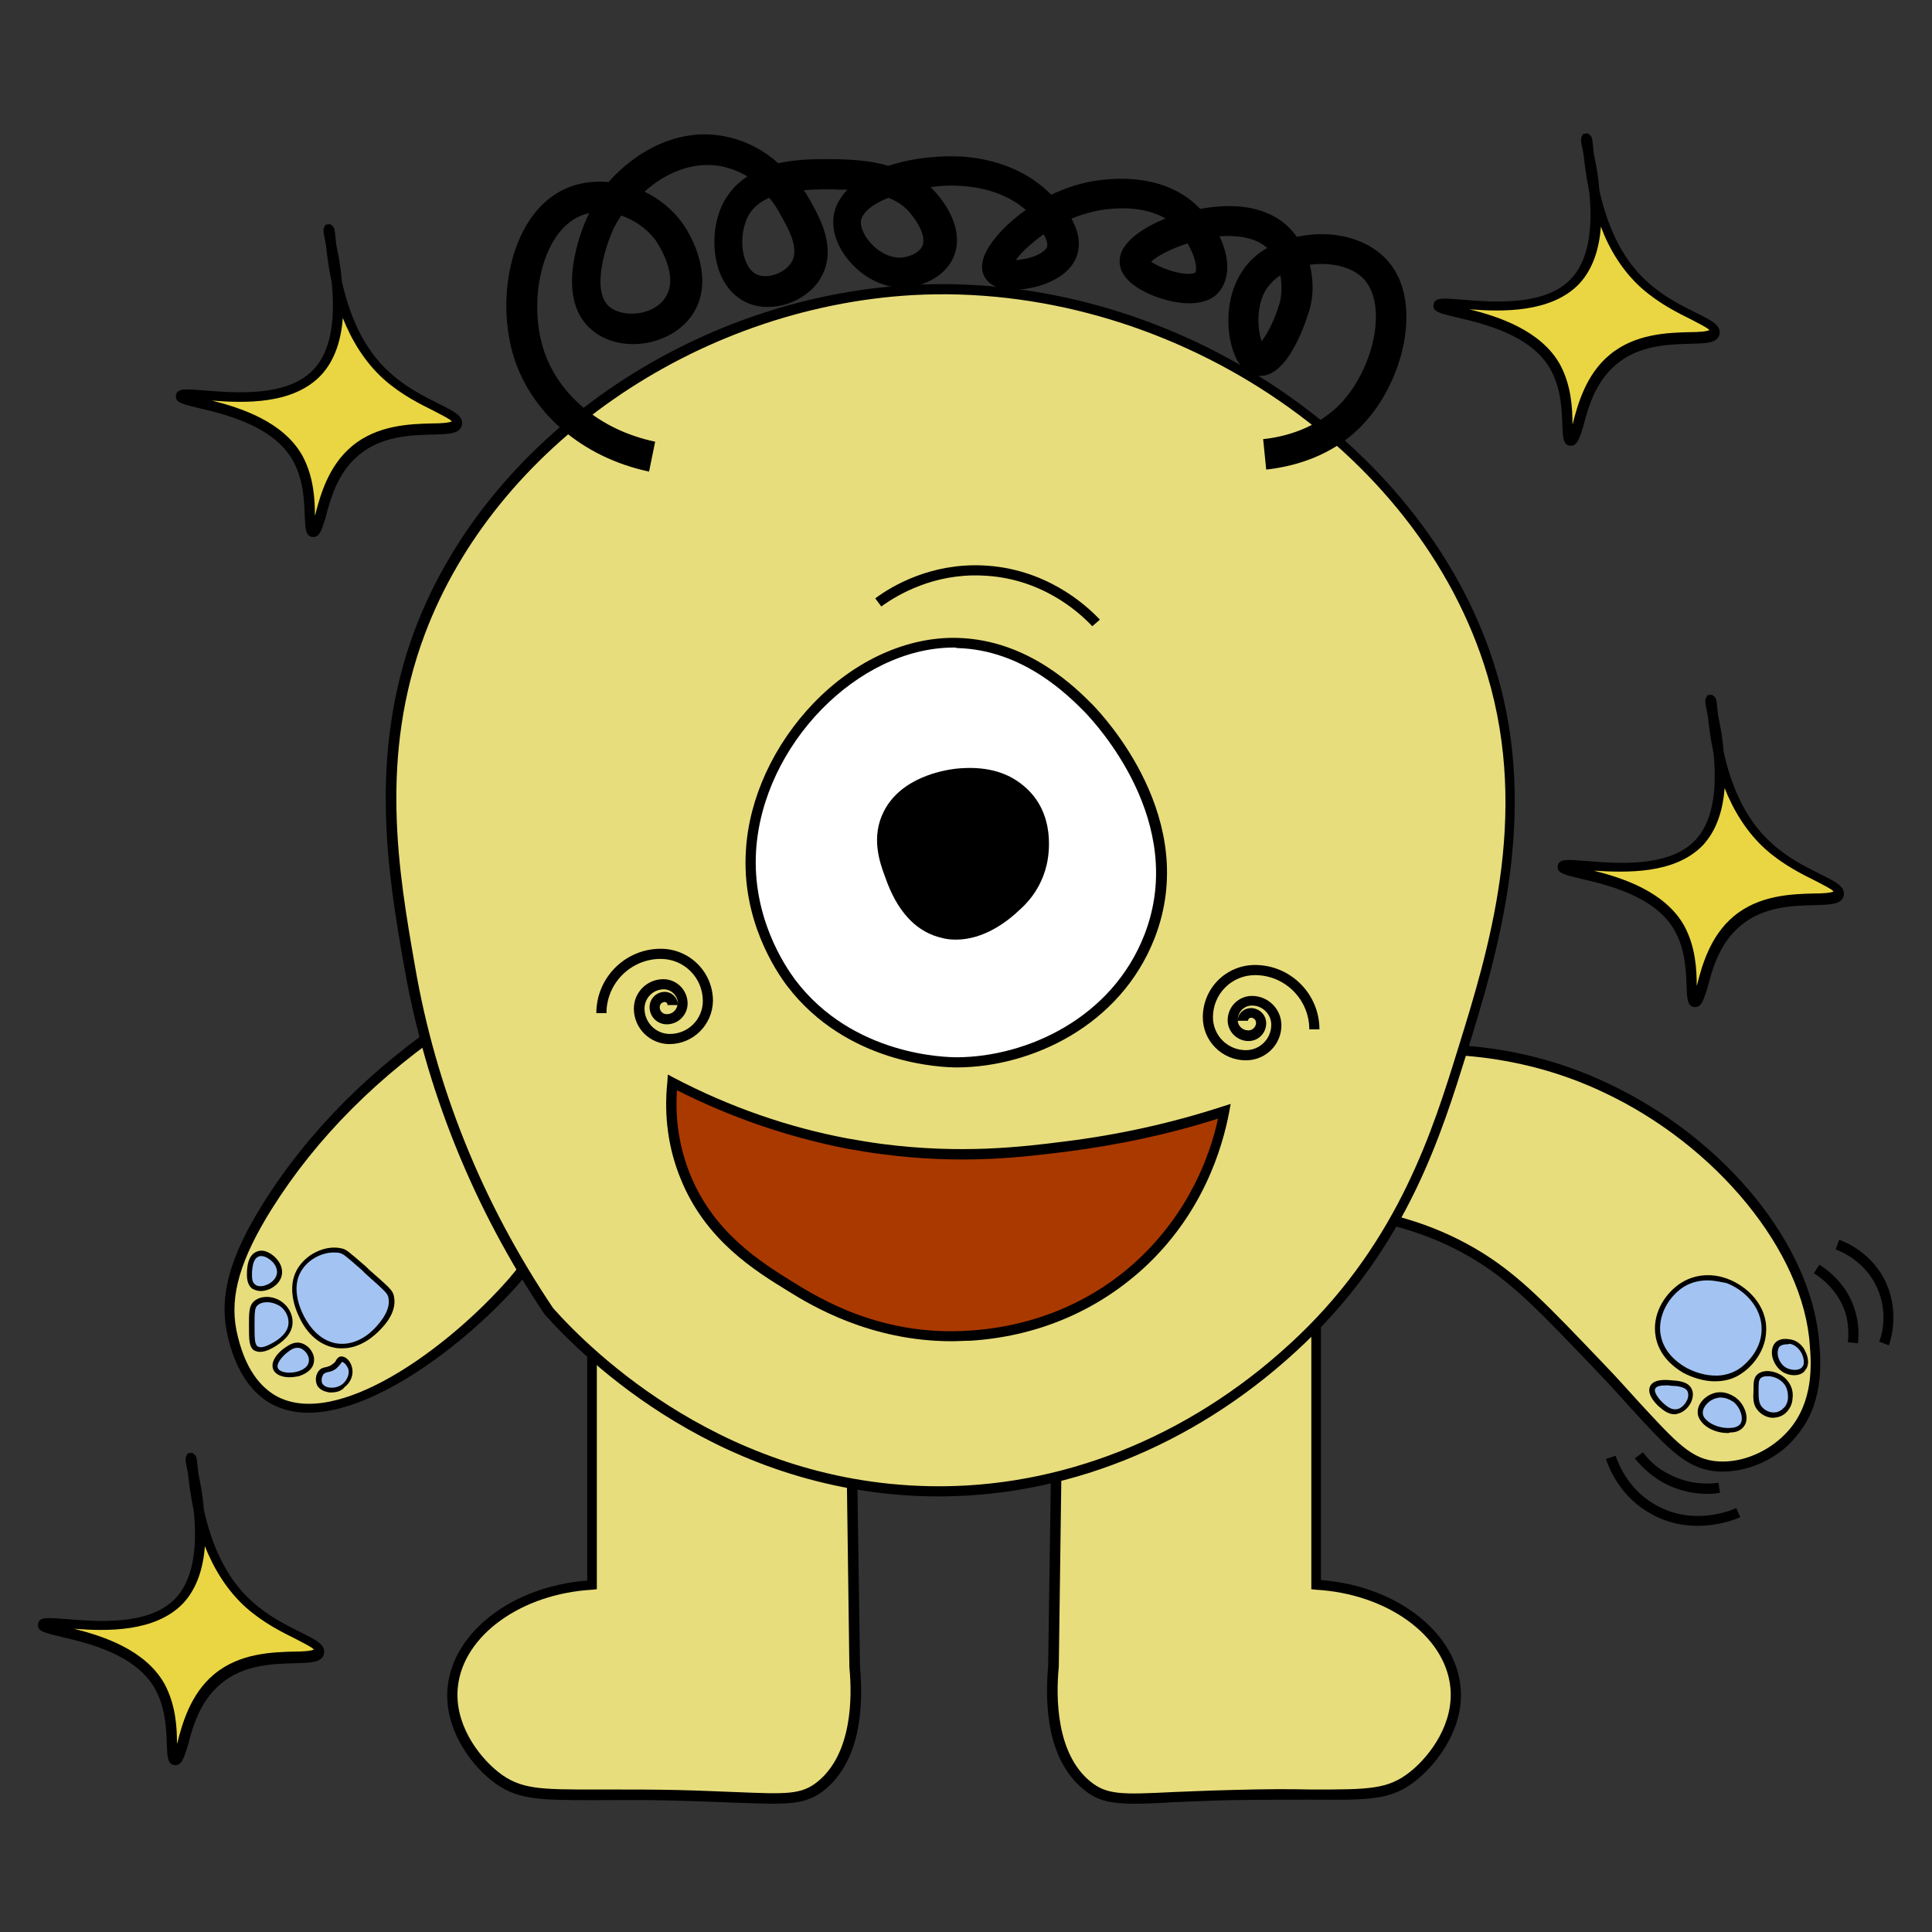 <?xml version="1.0" encoding="utf-8"?>
<!-- Generator: Adobe Illustrator 23.0.0, SVG Export Plug-In . SVG Version: 6.00 Build 0)  -->
<svg version="1.1" xmlns="http://www.w3.org/2000/svg" xmlns:xlink="http://www.w3.org/1999/xlink" x="0px" y="0px"
	 viewBox="0 0 381 381" style="enable-background:new 0 0 381 381;" xml:space="preserve">
<rect x="0" y="0" width="381" height="381" fill="#333333" stroke="none"/>
<style type="text/css">
	.st0{fill:#E8DD7C;}
	.st1{fill:#A3C4F3;}
	.st2{fill:#EAD642;}
	.st3{fill:#FFFFFF;}
	.st4{fill:#AA3900;}
</style>
<g id="Layer_1">
</g>
<g id="Layer_2">
	<g>
		<path class="st0" d="M167.4,246.1c0.4,27.5,0.8,55,1.2,82.6c0.5,5.3,0.9,17.3-6.6,23.4c-4.7,3.8-8.8,2.4-28.3,1.9
			c-24.6-0.6-29.7,1.3-36.1-3.9c-4.7-3.8-9-10.6-8.3-17.7c1.1-10,12.2-19.1,27.5-20v-66.4H167.4z"/>
		<path d="M152.6,355.7c-2.1,0-4.6-0.1-7.7-0.2c-3-0.1-6.8-0.3-11.3-0.4c-6.6-0.2-11.8-0.1-16-0.1c-11.5,0-15.8,0-20.7-3.9
			c-4.5-3.6-9.5-10.7-8.6-18.6c1.2-10.8,12.9-19.7,27.5-20.8v-66.5h52.6l1.2,83.6c0.7,7.8,0.1,18.4-7,24.2
			C159.9,355.1,157.4,355.7,152.6,355.7z M121.4,352.9c3.4,0,7.5,0,12.2,0.1c4.5,0.1,8.3,0.3,11.3,0.4c10.1,0.4,13.1,0.6,16.4-2.1
			c6.7-5.5,6.8-16.5,6.2-22.5l-1.1-81.7h-48.7v66.3l-0.9,0.1c-14,0.8-25.4,9-26.5,19.1c-0.8,7.1,3.8,13.5,7.9,16.8
			c4.4,3.5,8.2,3.5,19.4,3.5C118.8,352.9,120.1,352.9,121.4,352.9z"/>
	</g>
	<g>
		<path class="st0" d="M208.9,246.1c-0.4,27.5-0.8,55-1.2,82.6c-0.5,5.3-0.9,17.3,6.6,23.4c4.7,3.8,8.8,2.4,28.3,1.9
			c24.6-0.6,29.7,1.3,36.1-3.9c4.7-3.8,9-10.6,8.3-17.7c-1.1-10-12.2-19.1-27.5-20v-66.4H208.9z"/>
		<path d="M223.7,355.7c-4.8,0-7.3-0.6-10-2.8c-7.1-5.8-7.7-16.4-7-24.3l1.2-83.5h52.6v66.5c14.6,1.1,26.3,10,27.5,20.8
			c0.9,7.9-4.1,14.9-8.6,18.6c-4.9,4-9.2,4-20.7,3.9c-4.2,0-9.4,0-16,0.1c-4.5,0.1-8.3,0.3-11.3,0.4
			C228.3,355.6,225.8,355.7,223.7,355.7z M209.9,247.1l-1.1,81.6c-0.6,6.1-0.5,17.1,6.2,22.6c3.3,2.7,6.3,2.6,16.4,2.1
			c3-0.1,6.8-0.3,11.3-0.4c6.6-0.2,11.8-0.2,16-0.1c11.3,0,15,0,19.4-3.5c4.1-3.3,8.7-9.7,7.9-16.8c-1.1-10.1-12.5-18.3-26.5-19.1
			l-0.9-0.1v-66.3H209.9z"/>
	</g>
	<g>
		<path class="st0" d="M89.9,200.7c-20.8,13.8-31.7,28.4-37.1,37.1c-6.9,11-8.4,18-7.1,24.5c0.4,2,2,10.1,8.2,13.6
			c12.8,7.3,35.8-10,47.4-23.4c3-3.5,5.2-6.6,6.6-8.7"/>
		<path d="M60.8,278.6c-2.7,0-5.2-0.6-7.4-1.8c-3-1.7-7-5.6-8.7-14.3c-1.4-7.3,0.7-14.8,7.2-25.2c8.9-14.2,21.4-26.8,37.4-37.4
			l1.1,1.7c-15.7,10.4-28,22.8-36.8,36.8c-6.2,9.9-8.3,17.1-7,23.8c1.6,8,5,11.4,7.7,13c12,6.9,34.2-9.4,46.2-23.2
			c2.3-2.7,4.5-5.6,6.5-8.6l1.7,1.1c-2,3.1-4.2,6.1-6.6,8.9C91.8,265,74,278.6,60.8,278.6z"/>
	</g>
	<g>
		<path class="st1" d="M67.2,246.6c-2.8-0.7-6.1,0.8-7.9,3.3c-3,4.3,0.1,9.7,0.5,10.5c0.6,1,2.5,4.2,6.3,4.9c4.7,0.8,8.1-3,8.6-3.5
			c0.8-0.9,3-3.3,2.5-6c-0.2-1.1-0.7-1.5-5-5.3C68.3,247.1,68,246.8,67.2,246.6z"/>
		<path d="M67.5,265.9c-0.5,0-0.9,0-1.4-0.1c-4-0.7-6-4-6.6-5.1c-0.6-1.1-3.6-6.6-0.5-11c1.9-2.7,5.5-4.2,8.4-3.5l0,0
			c0.9,0.2,1.2,0.5,4.8,3.6l0.6,0.6c4.1,3.6,4.7,4.1,4.9,5.3c0.6,2.9-1.7,5.5-2.6,6.4C74,263.3,71.2,265.9,67.5,265.9z M65.8,247
			c-2.2,0-4.7,1.2-6.1,3.2c-2.8,3.9,0,9,0.6,10c0.6,1,2.4,4,5.9,4.7c4,0.7,7-2.1,8.1-3.4c0.8-0.9,2.8-3.2,2.3-5.6
			c-0.2-0.9-0.6-1.2-4.6-4.8l-0.6-0.6c-3.4-3-3.7-3.2-4.4-3.4l0,0C66.6,247,66.2,247,65.8,247z"/>
	</g>
	<g>
		<path class="st1" d="M54.1,248.5c-0.6-0.7-2-1.7-3.3-1.2c-1.5,0.6-1.6,2.9-1.6,3.5c0,0.8-0.1,2.1,0.8,2.9c1,0.8,2.7,0.3,3.5-0.3
			c0.3-0.2,1.3-0.9,1.5-2.2C55.3,249.8,54.3,248.8,54.1,248.5z"/>
		<path d="M51.4,254.6c-0.6,0-1.2-0.2-1.7-0.5c-1.1-0.9-1-2.4-1-3.3c0.1-2.2,0.7-3.5,2-4c1.5-0.6,3.1,0.6,3.8,1.4
			c1.1,1.2,1.2,2.4,1.1,3.1c-0.1,0.7-0.5,1.7-1.7,2.5C53.2,254.3,52.2,254.6,51.4,254.6z M51.5,247.7c-0.2,0-0.3,0-0.5,0.1
			c-0.8,0.3-1.2,1.3-1.3,3.1c0,0.8-0.1,1.9,0.6,2.4c0.8,0.7,2.3,0.2,3-0.3c0.9-0.6,1.2-1.3,1.3-1.8c0.1-0.5,0-1.4-0.8-2.3l0,0
			C53.3,248.4,52.4,247.7,51.5,247.7z"/>
	</g>
	<g>
		<path class="st1" d="M55.2,257c-1.5-1-3.8-1-4.9,0.1c-0.7,0.7-0.7,1.9-0.7,4.2c0,2.7,0,4,0.8,4.5c1.1,0.7,3-0.4,3.7-0.8
			c0.9-0.5,3.1-1.9,3.1-4.4C57.2,259.2,56.5,257.8,55.2,257z"/>
		<path d="M51.3,266.6c-0.4,0-0.8-0.1-1.2-0.3c-1-0.7-1-2.1-1-4.9c0-2.4,0-3.7,0.8-4.6c1.2-1.3,3.7-1.4,5.5-0.2
			c1.4,0.9,2.3,2.5,2.3,4.1c0,2.7-2.5,4.2-3.4,4.8C53.8,265.8,52.5,266.6,51.3,266.6z M52.7,256.8c-0.8,0-1.5,0.2-2,0.7
			c-0.5,0.5-0.5,1.6-0.5,3.9c0,2.4,0,3.7,0.6,4.1c0.9,0.6,2.6-0.5,3.2-0.8c0.8-0.5,2.9-1.8,2.9-3.9c0-1.3-0.7-2.6-1.8-3.3h0
			C54.2,257,53.4,256.8,52.7,256.8z"/>
	</g>
	<g>
		<path class="st1" d="M59,265.3c-1-0.2-1.9,0.4-2.5,0.8c-1.1,0.7-2.7,2.5-2.2,3.8c0.5,1.3,2.9,1.4,4.4,1c0.5-0.2,2.4-0.7,2.7-2.4
			C61.7,267.1,60.4,265.5,59,265.3z"/>
		<path d="M57.1,271.6c-1.3,0-2.7-0.4-3.2-1.5c-0.7-1.6,1-3.5,2.4-4.4c0.6-0.4,1.6-1.1,2.8-0.9l0,0c1.7,0.3,3.1,2.1,2.8,3.8
			c-0.1,0.9-0.8,2.1-3,2.8C58.4,271.5,57.7,271.6,57.1,271.6z M58.6,265.8c-0.7,0-1.3,0.4-1.8,0.8c-1,0.7-2.4,2.3-2,3.2
			c0.4,0.9,2.3,1.1,3.8,0.7c1.4-0.4,2.2-1.1,2.3-2c0.2-1.1-0.8-2.5-2-2.7l0,0C58.8,265.8,58.7,265.8,58.6,265.8z"/>
	</g>
	<g>
		<path class="st1" d="M66,269.5c-1.2,0.9-1.9,0.5-2.6,1.2c-0.6,0.6-0.7,1.7-0.3,2.5c0.7,1.3,3.3,1.3,4.8,0.1c1-0.8,1.6-2.2,1.2-3.4
			c-0.2-0.8-0.9-1.8-1.6-1.8C66.9,268.1,66.9,268.8,66,269.5z"/>
		<path d="M65.3,274.6c-0.3,0-0.5,0-0.8-0.1c-0.9-0.2-1.5-0.6-1.9-1.2c-0.5-0.9-0.4-2.2,0.3-3c0.4-0.5,0.9-0.6,1.4-0.7
			c0.4-0.1,0.8-0.2,1.3-0.6c0.4-0.3,0.6-0.5,0.7-0.8c0.2-0.3,0.5-0.7,1-0.7c1.1,0,1.9,1.2,2.1,2.1c0.4,1.4-0.2,3-1.4,3.9
			C67.4,274.3,66.4,274.6,65.3,274.6z M67.5,268.6C67.5,268.6,67.5,268.6,67.5,268.6c-0.1,0-0.1,0-0.3,0.3c-0.2,0.3-0.5,0.6-0.9,1
			l0,0c-0.7,0.5-1.2,0.6-1.7,0.7c-0.4,0.1-0.6,0.2-0.8,0.4c-0.4,0.5-0.5,1.4-0.2,1.9c0.2,0.3,0.6,0.6,1.2,0.7c1,0.2,2.1-0.1,2.8-0.7
			c0.7-0.6,1.4-1.8,1.1-2.9C68.4,269.2,67.8,268.6,67.5,268.6z"/>
	</g>
	<g>
		<path class="st0" d="M270,207.7c10.1-1.3,28-2.1,46.8,6.8c21.3,10,39.9,30.6,41.2,50.8c0.2,3.7,0.8,11.5-4.5,17.5
			c-3.4,3.8-9,6.7-14.6,6.4c-7.3-0.4-10.4-5.9-23.5-19.7c-10.8-11.3-16.2-17-23.5-21.6c-9.4-5.8-19.3-8.3-28.2-9.2"/>
		<path d="M339.8,290.2c-0.3,0-0.6,0-0.9,0c-6.1-0.4-9.6-4.1-17.1-12.3c-2-2.2-4.3-4.8-7.1-7.7c-10.7-11.2-16.1-16.9-23.3-21.4
			c-8-5-17.3-8-27.8-9l0.2-2c10.8,1,20.4,4.2,28.6,9.3c7.5,4.7,12.9,10.4,23.7,21.7c2.8,2.9,5.1,5.5,7.1,7.7
			c7.4,8,10.4,11.4,15.7,11.7c4.9,0.3,10.3-2.1,13.8-6.1c5-5.7,4.5-13.2,4.2-16.8c-1.2-18.4-18.3-39.4-40.7-49.9
			c-17.5-8.3-34.8-8.2-46.2-6.7l-0.3-2c11.7-1.5,29.4-1.6,47.3,6.9c23.4,11,40.5,32.2,41.8,51.6c0.3,3.9,0.8,11.9-4.7,18.2
			C350.7,287.6,345,290.2,339.8,290.2z"/>
	</g>
	<g>
		<path class="st1" d="M340.5,252.7c-0.7-0.3-4.8-1.8-8.8,0.8c-2.7,1.7-5.2,5.3-4.8,9.3c0.4,4.6,4.3,6.9,5.3,7.5
			c0.4,0.3,6.3,3.6,11.3,0c0.3-0.2,4.2-3.1,4.3-7.8C347.9,257.4,343.8,253.9,340.5,252.7z"/>
		<path d="M338.2,272.4c-3.2,0-5.9-1.5-6.3-1.7c-4.2-2.5-5.3-5.7-5.5-7.9c-0.4-4.3,2.3-8,5.1-9.8c3.8-2.4,7.7-1.4,9.2-0.8l0,0
			c3.8,1.4,7.8,5.2,7.6,10.2c-0.1,4.9-4,7.9-4.5,8.2C342,272,340,272.4,338.2,272.4z M336.7,252.5c-1.4,0-3.1,0.3-4.7,1.3
			c-2.5,1.6-4.9,5-4.6,8.8c0.3,2.9,2,5.3,5.1,7.1c0.2,0.1,6,3.5,10.8,0c0.4-0.3,4-3,4.1-7.4c0.1-4.6-3.5-8-7-9.3l0.2-0.5l-0.2,0.5
			C339.6,252.9,338.3,252.5,336.7,252.5z"/>
	</g>
	<g>
		<path class="st1" d="M352.8,264.6c-0.2,0-1.6-0.2-2.4,0.7c-1,1.2-0.2,4,1.7,5c1,0.5,2.8,0.7,3.6-0.3c0.9-1.2,0.1-3-0.1-3.2
			C355.6,266.5,354.7,264.8,352.8,264.6z"/>
		<path d="M353.8,271.2c-0.7,0-1.4-0.2-2-0.5c-1.1-0.6-2-1.8-2.3-3.2c-0.2-1,0-2,0.5-2.6c0.8-1,2.2-0.9,2.8-0.8h0
			c2.1,0.2,3.1,2,3.2,2.4c0.3,0.5,1.1,2.4,0,3.7C355.6,270.9,354.7,271.2,353.8,271.2z M352.4,265.1c-0.5,0-1.1,0.1-1.5,0.5
			c-0.3,0.4-0.4,1-0.3,1.7c0.2,1.1,0.9,2.1,1.8,2.5c0.8,0.4,2.3,0.6,3-0.2c0.7-0.8,0.1-2.3-0.1-2.7c-0.1-0.2-0.9-1.7-2.4-1.9
			l0.1-0.5l-0.1,0.5C352.7,265.1,352.5,265.1,352.4,265.1z"/>
	</g>
	<g>
		<path class="st1" d="M353,275.7c0-0.3,0.1-1.8-0.8-3c-1.3-1.7-4.2-2.3-5.4-1.2c-0.5,0.5-0.6,1.3-0.6,2.7c0,1.6,0,2.7,0.8,3.7
			c0.7,0.8,2,1.4,3.2,1.1c1.2-0.2,1.8-1.1,2-1.3C352.9,276.9,353,276.1,353,275.7z"/>
		<path d="M349.7,279.6c-1.1,0-2.2-0.5-3-1.4c-1-1.1-1-2.4-0.9-4c0-1.5,0-2.4,0.7-3.1c0.5-0.5,1.4-0.8,2.4-0.7
			c1.4,0.1,2.9,0.9,3.7,2c1,1.3,1,2.7,0.9,3.3v0c0,0.4-0.1,1.4-0.8,2.3c-0.3,0.5-1.1,1.3-2.3,1.5
			C350.2,279.5,349.9,279.6,349.7,279.6z M348.5,271.4c-0.6,0-1,0.1-1.3,0.4c-0.4,0.4-0.4,1-0.4,2.4c0,1.5,0,2.5,0.7,3.3
			c0.6,0.7,1.7,1.2,2.8,1c0.9-0.2,1.4-0.8,1.7-1.1c0.5-0.7,0.6-1.4,0.6-1.8l0,0c0-0.5,0-1.6-0.7-2.6c-0.7-0.9-1.8-1.5-3-1.6
			C348.7,271.4,348.6,271.4,348.5,271.4z"/>
	</g>
	<g>
		<path class="st1" d="M343.6,281.1c1-1.3,0.1-3.7-1.4-5c-0.2-0.2-2-1.6-4.1-0.8c-1.4,0.5-2.7,1.9-2.7,3.3c0.1,2.2,3.4,3.6,5.8,3.5
			C341.8,282,343,281.9,343.6,281.1z"/>
		<path d="M340.7,282.6c-1.7,0-3.5-0.6-4.7-1.7c-0.7-0.7-1.2-1.5-1.2-2.3c-0.1-1.8,1.5-3.3,3-3.8c2.3-0.8,4.2,0.6,4.6,0.9
			c1.7,1.3,2.7,4.1,1.5,5.6l0,0c-0.8,1.1-2.1,1.2-2.8,1.2C341,282.6,340.9,282.6,340.7,282.6z M339.3,275.6c-0.4,0-0.7,0.1-1.1,0.2
			c-1.2,0.4-2.4,1.6-2.4,2.8c0,0.6,0.3,1.1,0.9,1.6c1,0.9,2.9,1.5,4.4,1.4c0.5,0,1.6-0.1,2.1-0.8l0,0c0.7-1,0.1-3.1-1.3-4.3
			C341.7,276.4,340.7,275.6,339.3,275.6z"/>
	</g>
	<g>
		<path class="st1" d="M329.6,272.7c-0.9-0.1-3.2-0.2-3.7,0.9c-0.5,1.1,1,2.8,1.8,3.5c0.6,0.5,1.7,1.4,3,1.2
			c1.8-0.3,3.1-2.8,2.5-4.2C332.6,272.9,330.8,272.8,329.6,272.7z"/>
		<path d="M330.2,278.9c-1.3,0-2.3-0.9-2.9-1.4c-0.3-0.2-2.7-2.4-1.9-4.1c0.7-1.5,3.1-1.3,4.2-1.2h0c1.3,0.1,3.3,0.2,4,1.7
			c0.4,0.8,0.3,1.8-0.2,2.8c-0.6,1.1-1.6,1.9-2.6,2.1C330.6,278.9,330.4,278.9,330.2,278.9z M328.6,273.2c-1.3,0-2,0.2-2.2,0.7
			c-0.3,0.7,0.8,2.1,1.7,2.9c0.6,0.5,1.5,1.3,2.6,1.1c0.7-0.1,1.5-0.8,1.9-1.6c0.4-0.7,0.4-1.4,0.2-1.9c-0.4-0.9-2.1-1.1-3.1-1.1
			l0-0.5l0,0.5C329.2,273.2,328.9,273.2,328.6,273.2z"/>
	</g>
	<g>
		<path class="st0" d="M288.4,207.2c-5,16.3-11.7,37.7-31.5,56.8c-6.5,6.2-31.8,29.8-71,30.1c-45.1,0.3-73.3-30.6-77.6-35.5
			c-8.9-13.2-22.1-36.5-27.6-68.2c-3.1-18-7.2-41.4,2-65.9c14.1-37.3,54.4-65,97-67.4c52.3-3,101.4,32.3,114.4,75.6
			C302.6,161.1,294.2,188.2,288.4,207.2z"/>
		<path d="M185.2,295.1c-42.8,0-70.2-27.4-77.7-35.8l-0.1-0.1C93.3,238.1,84,215,79.7,190.6c-3.1-17.6-7.2-41.6,2.1-66.4
			c14.2-37.6,54.4-65.6,97.9-68c25.1-1.4,50.9,5.9,72.6,20.6c21.2,14.4,36.4,34.1,42.8,55.7c8.6,28.6-0.1,56.5-5.8,75
			c-5,16-11.7,38-31.8,57.2c-20.2,19.4-45.6,30.2-71.7,30.4C185.7,295.1,185.4,295.1,185.2,295.1z M109.1,258
			c7.4,8.3,34.3,35.1,76.1,35.1c0.2,0,0.5,0,0.7,0c25.5-0.2,50.5-10.8,70.3-29.8c19.7-18.9,26.4-40.6,31.3-56.4l1,0.3l-1-0.3
			c6-19.3,14.2-45.8,5.8-73.8c-13.4-44.9-63.2-77.7-113.4-74.9c-42.7,2.5-82.2,29.9-96.1,66.8c-9.1,24.2-5.2,47-2,65.3
			C85.9,214.4,95.1,237.2,109.1,258z"/>
	</g>
	<g>
		<path d="M215.4,123.5c-2.7-2.9-10.2-9.6-21.8-10c-9.4-0.4-16.5,3.7-19.8,6.1l-1.2-1.6c3.5-2.6,11-6.9,21.1-6.5
			c12.3,0.5,20.3,7.6,23.2,10.7L215.4,123.5z"/>
	</g>
	<g>
		<path class="st2" d="M312.8,27.1c-0.7,0.1,5.9,19.8-2.3,28.3c-7.9,8.3-26.6,2.9-26.8,4.6c-0.2,1.6,17.2,1.9,23,12.3
			c3.6,6.5,1.6,14.4,3.1,14.6c1.6,0.2,1.4-10.2,8.3-16c7.8-6.5,19.6-2.9,20.1-5.4c0.4-2.1-7.4-3.4-13.8-9.2
			C312.8,45.9,313.5,27,312.8,27.1z"/>
		<path d="M309.8,87.9c-0.1,0-0.1,0-0.2,0c-1.4-0.2-1.4-1.8-1.5-4.1c-0.1-2.8-0.2-7.1-2.3-10.9c-3.8-6.9-13.4-9.1-18.5-10.3
			c-3.3-0.8-4.8-1.1-4.6-2.5c0.2-1.5,1.8-1.3,5.7-1c6.1,0.5,16.3,1.3,21.4-4.1c4-4.2,4.2-11.4,3.6-17.3c-0.6-2.8-0.9-5.3-1.1-7.1
			c0-0.2-0.1-0.4-0.1-0.6c-0.5-2.3-0.5-2.7-0.2-3.2l0.2-0.4l0.9-0.1l0.4,0.3c0.5,0.4,0.5,0.8,0.7,2.7c0,0.3,0.1,0.6,0.1,1
			c0.4,1.9,0.9,4.4,1.1,7.2c1.3,5.9,3.9,13.2,9.6,18.2c3.2,2.9,6.9,4.7,9.5,6c3,1.5,4.9,2.4,4.6,4.2c-0.4,1.8-2.6,1.8-5.8,1.9
			c-4.3,0.1-10.2,0.3-14.6,4.1c-4.2,3.5-5.6,8.8-6.5,12.3C311.5,86.3,311.1,87.9,309.8,87.9z M289.8,61c5.6,1.4,14,4.1,17.8,10.8
			c2.3,4.2,2.5,8.8,2.5,11.8c0,0,0,0.1,0,0.1c0-0.1,0.1-0.2,0.1-0.3c0.9-3.5,2.5-9.5,7.2-13.4c5-4.2,11.5-4.4,15.9-4.5
			c1.5,0,3.2-0.1,3.8-0.4c-0.4-0.5-2.1-1.3-3.4-2c-2.8-1.4-6.5-3.2-10-6.3c-3.8-3.4-6.4-7.8-8-12.1c-0.3,4.2-1.5,8.3-4.3,11.3
			C305.9,61.7,296.3,61.5,289.8,61z"/>
	</g>
	<g>
		<path class="st2" d="M337.3,137.8c-0.7,0.1,5.9,19.8-2.3,28.3c-7.9,8.3-26.6,2.9-26.8,4.6c-0.2,1.6,17.2,1.9,23,12.3
			c3.6,6.5,1.6,14.4,3.1,14.6c1.6,0.2,1.4-10.2,8.3-16c7.8-6.5,19.6-2.9,20.1-5.4c0.4-2.1-7.4-3.4-13.8-9.2
			C337.3,156.6,337.9,137.7,337.3,137.8z"/>
		<path d="M334.3,198.6c-0.1,0-0.1,0-0.2,0c-1.4-0.2-1.4-1.8-1.5-4.1c-0.1-2.8-0.2-7.1-2.3-10.9c-3.8-6.9-13.4-9.1-18.5-10.3
			c-3.3-0.8-4.8-1.1-4.6-2.5c0.2-1.5,1.8-1.3,5.7-1c6.1,0.5,16.3,1.3,21.4-4.1c4-4.2,4.2-11.4,3.6-17.3c-0.6-2.8-0.9-5.3-1.1-7.1
			c0-0.2-0.1-0.4-0.1-0.6c-0.5-2.3-0.5-2.7-0.2-3.2l0.2-0.4l0.9-0.1l0.4,0.3c0.5,0.4,0.5,0.8,0.7,2.7c0,0.3,0.1,0.6,0.1,1
			c0.4,1.9,0.9,4.4,1.1,7.2c1.3,5.9,3.9,13.2,9.6,18.2c3.2,2.9,6.9,4.7,9.5,6c3,1.5,4.9,2.4,4.6,4.2c-0.4,1.8-2.6,1.8-5.8,1.9
			c-4.3,0.1-10.2,0.3-14.6,4.1c-4.2,3.5-5.6,8.8-6.5,12.3C336,197,335.6,198.6,334.3,198.6z M314.3,171.7c5.6,1.4,14,4.1,17.8,10.8
			c2.3,4.2,2.5,8.8,2.5,11.8c0,0,0,0.1,0,0.1c0-0.1,0.1-0.2,0.1-0.3c0.9-3.5,2.5-9.5,7.2-13.4c5-4.2,11.5-4.4,15.9-4.5
			c1.5,0,3.2-0.1,3.8-0.4c-0.4-0.5-2.1-1.3-3.4-2c-2.8-1.4-6.5-3.2-10-6.3c-3.8-3.4-6.4-7.8-8.1-12.1c-0.3,4.2-1.5,8.3-4.3,11.3
			C330.3,172.4,320.8,172.1,314.3,171.7z"/>
	</g>
	<g>
		<path class="st2" d="M64.8,45.2c-0.7,0.1,5.9,19.8-2.3,28.3c-7.9,8.3-26.6,2.9-26.8,4.6c-0.2,1.6,17.2,1.9,23,12.3
			c3.6,6.5,1.6,14.4,3.1,14.6c1.6,0.2,1.4-10.2,8.3-16c7.8-6.5,19.6-2.9,20.1-5.4c0.4-2.1-7.4-3.4-13.8-9.2
			C64.8,64,65.4,45.1,64.8,45.2z"/>
		<path d="M61.8,105.9c-0.1,0-0.1,0-0.2,0c-1.4-0.2-1.4-1.8-1.5-4.1c-0.1-2.8-0.2-7.1-2.3-10.9C54,84,44.4,81.7,39.3,80.5
			c-3.3-0.8-4.8-1.1-4.6-2.5c0.2-1.5,1.8-1.3,5.7-1c6.1,0.5,16.3,1.3,21.4-4.1c4-4.2,4.2-11.4,3.6-17.3c-0.6-2.8-0.9-5.3-1.1-7.1
			c0-0.2-0.1-0.4-0.1-0.6c-0.5-2.3-0.5-2.7-0.2-3.2l0.2-0.4l0.9-0.1l0.4,0.3c0.5,0.4,0.5,0.8,0.7,2.7c0,0.3,0.1,0.6,0.1,1
			c0.4,1.9,0.9,4.4,1.1,7.2c1.3,5.9,3.9,13.2,9.6,18.2c3.2,2.9,6.9,4.7,9.5,6c3,1.5,4.9,2.4,4.6,4.2c-0.4,1.8-2.6,1.8-5.8,1.9
			c-4.3,0.1-10.2,0.3-14.6,4.1c-4.2,3.5-5.6,8.8-6.5,12.3C63.5,104.3,63.1,105.9,61.8,105.9z M41.8,79c5.6,1.4,14,4.1,17.8,10.8
			c2.3,4.2,2.5,8.8,2.5,11.8c0,0,0,0.1,0,0.1c0-0.1,0.1-0.2,0.1-0.3c0.9-3.5,2.5-9.5,7.2-13.4c5-4.2,11.5-4.4,15.9-4.5
			c1.5,0,3.2-0.1,3.8-0.4c-0.4-0.5-2.1-1.3-3.4-2c-2.8-1.4-6.5-3.2-10-6.3c-3.8-3.4-6.4-7.8-8.1-12.1c-0.3,4.2-1.5,8.3-4.3,11.3
			C57.8,79.8,48.3,79.5,41.8,79z"/>
	</g>
	<g>
		<path class="st2" d="M37.6,287.3c-0.7,0.1,5.9,19.8-2.3,28.3c-7.9,8.3-26.6,2.9-26.8,4.6c-0.2,1.6,17.2,1.9,23,12.3
			c3.6,6.5,1.6,14.4,3.1,14.6c1.6,0.2,1.4-10.2,8.3-16c7.8-6.5,19.6-2.9,20.1-5.4c0.4-2.1-7.4-3.4-13.8-9.2
			C37.6,306.1,38.2,287.2,37.6,287.3z"/>
		<path d="M34.6,348.1c-0.1,0-0.1,0-0.2,0c-1.4-0.2-1.4-1.8-1.5-4.1c-0.1-2.8-0.2-7.1-2.3-10.9c-3.8-6.9-13.4-9.1-18.5-10.3
			c-3.3-0.8-4.8-1.1-4.6-2.5c0.2-1.5,1.8-1.3,5.7-1c6.1,0.5,16.3,1.3,21.4-4.1c4-4.2,4.2-11.4,3.6-17.3c-0.6-2.8-0.9-5.3-1.1-7.1
			c0-0.2-0.1-0.4-0.1-0.6c-0.5-2.3-0.5-2.7-0.2-3.2l0.2-0.4l0.9-0.1l0.4,0.3c0.5,0.4,0.5,0.8,0.7,2.7c0,0.3,0.1,0.6,0.1,1
			c0.4,1.9,0.9,4.4,1.1,7.2c1.3,5.9,3.9,13.2,9.6,18.2c3.2,2.9,6.9,4.7,9.5,6c3,1.5,4.9,2.4,4.6,4.2c-0.4,1.8-2.6,1.8-5.8,1.9
			c-4.3,0.1-10.2,0.3-14.6,4.1c-4.2,3.5-5.6,8.8-6.5,12.3C36.3,346.5,35.9,348.1,34.6,348.1z M14.6,321.2c5.6,1.4,14,4.1,17.8,10.8
			c2.3,4.2,2.5,8.8,2.5,11.8c0,0,0,0.1,0,0.1c0-0.1,0.1-0.2,0.1-0.3c0.9-3.5,2.5-9.5,7.2-13.4c5-4.2,11.5-4.4,15.9-4.5
			c1.5,0,3.2-0.1,3.8-0.4c-0.4-0.5-2.1-1.3-3.4-2c-2.8-1.4-6.5-3.2-10-6.3c-3.8-3.4-6.4-7.8-8.1-12.1c-0.3,4.2-1.5,8.3-4.3,11.3
			C30.6,321.9,21.1,321.7,14.6,321.2z"/>
	</g>
	<g>
		<path d="M334.8,300.9c-2.7,0-5.8-0.5-8.9-2.2c-6.1-3.2-8.5-8.8-9.2-11l1.9-0.6c0.7,2,2.8,7,8.3,9.9c7.1,3.8,14.2,1,15.5,0.4
			l0.8,1.8C342.3,299.6,339,300.9,334.8,300.9z"/>
	</g>
	<g>
		<path d="M336.8,294.6c-2.3,0-5.3-0.4-8.4-2c-2.3-1.2-4.3-2.9-6-5l1.6-1.2c1.4,1.9,3.2,3.4,5.3,4.4c3.9,2,7.7,1.9,9.6,1.6l0.3,2
			C338.6,294.5,337.8,294.6,336.8,294.6z"/>
	</g>
	<g>
		<path d="M366.4,264.9l-2-0.2c0.2-1.6,0.1-3.2-0.2-4.8c-1.1-4.7-4.5-7.6-6.5-8.8l1.1-1.7c2.2,1.4,6.1,4.6,7.3,10.1
			C366.5,261.2,366.6,263,366.4,264.9z"/>
	</g>
	<g>
		<path d="M372.5,265.3l-1.9-0.7c0.6-1.6,1.7-5.9-0.4-10.6c-2.3-5.1-6.8-7.1-8.2-7.6l0.7-1.9c1.5,0.5,6.7,2.8,9.3,8.6
			C374.4,258.6,373.1,263.5,372.5,265.3z"/>
	</g>
	<g>
		<path d="M128,93c-13.2-2.8-23.4-11.6-26.8-23c-3.7-12.6,0.2-29.4,11.6-33.3c2.3-0.8,4.7-1,7.2-0.8c5.6-6.3,14-10.8,23-9
			c4.4,0.9,7.8,2.9,10.5,5.3c4.4-1,9-0.8,12-0.8c2.3,0.1,6,0.2,9.7,1.3c4.8-1.6,10.4-2.1,14.9-1.8c7.1,0.6,13,3.2,17.2,7.5
			c3-1.4,6.2-2.5,9.8-2.9c10.4-1.2,16.3,2.3,19.4,5.5c0.1,0.1,0.1,0.1,0.2,0.2c6.4-1.2,13.3-0.7,17.7,3.9c0.5,0.5,0.9,1,1.3,1.6
			c0.6-0.1,1.2-0.2,1.8-0.3c5.7-0.8,11.2,0.6,14.8,3.7c3,2.5,4.7,6.3,5,10.9c0.5,7.2-2.6,16-7.8,21.9c-6.4,7.4-15.2,9.2-19.8,9.7
			l-0.6-6c3.8-0.4,10.8-1.9,15.9-7.7c4.1-4.7,6.7-11.9,6.3-17.6c-0.2-3-1.2-5.3-2.9-6.8c-2.3-2-6.1-2.8-10-2.3c0,0-0.1,0-0.1,0
			c0.7,2.9,0.8,6.1-0.1,9c-0.2,0.6-4.1,14.4-10.7,12.8c-1.2-0.3-2.9-1.2-4.1-4.2c-1.7-4.3-1.8-11.2,1.5-16.2c1.2-1.9,2.9-3.5,5-4.7
			c-2.5-2.3-6.6-2.5-9.4-2.3c1.6,3.4,2.2,7.2,0.5,10.1c-0.1,0.2-0.4,0.6-0.8,1.1c-2.9,3-8.5,2.2-12.8,0.5c-2.5-1-6.6-3.2-6.6-6.7
			c-0.1-4.1,5.6-7.1,9-8.5c0,0,0.1,0,0.1,0c-2.5-1.4-6.2-2.5-11.9-1.8c-2.4,0.3-4.7,1-6.7,1.8c1.2,2.2,2,4.8,1,7.5
			c-1.5,4.1-6.9,6.2-11.4,6.5c-3.5,0.2-5.8-0.7-6.8-2.6c-0.7-1.4-0.6-3.1,0.5-5.1c1.2-2.3,4-5.4,7.7-8c-3.1-2.7-7.3-4.3-12.3-4.7
			c-2.1-0.2-4.4-0.1-6.5,0.2c0.5,0.5,1,1,1.5,1.6c3.5,4.3,4.6,8.7,3,12.3c-1.9,4.2-6.8,6-10.5,5.9c-3.6-0.1-7.4-2.1-10-5.2
			c-2.4-2.8-3.5-6-3.1-8.9c0.3-2,1.3-3.7,2.7-5.2c-0.5,0-1,0-1.4,0c-1.9-0.1-4.5-0.1-7.2,0.1c0.5,0.7,0.9,1.4,1.3,2.1
			c1.9,3.4,5.4,9.6,2,15.3c-2.8,4.7-9.6,7-14.5,4.8c-2.6-1.2-4.5-3.4-5.6-6.6c-1.4-4.3-1-9.6,1.1-13.4c1.2-2.1,2.7-3.7,4.6-4.9
			c-1.5-0.9-3.2-1.6-5.1-2c-5.8-1.1-11.2,1.4-15.2,5c2.9,1.4,5.5,3.5,7.4,6.1c2.9,4,6.5,12.6,1.5,18.9c-4.4,5.5-13.6,6.8-19,2.5
			c-8.1-6.3-2.1-20.4-1.4-22c0.2-0.4,0.4-0.9,0.6-1.3c-0.3,0.1-0.7,0.2-1,0.3C107,45,104.2,58.7,107,68.3
			c2.7,9.3,11.2,16.5,22.2,18.8L128,93z M252.5,54.3c-1.1,0.7-2,1.6-2.7,2.6c-2.2,3.4-1.8,8.1-1,10.4c1.1-1.4,2.6-4.2,3.6-7.7
			C252.8,58,252.8,56.1,252.5,54.3z M122.5,42.5c-0.7,1.1-1.4,2.2-1.8,3.3c-1.3,2.9-4.2,11.8-0.4,14.8c2.6,2,8.1,1.7,10.6-1.5
			c3.6-4.5-1.6-11.6-1.6-11.7C127.6,45.1,125.1,43.4,122.5,42.5z M151.7,39c-1.8,0.8-3.2,1.9-4.1,3.5c-1.3,2.4-1.6,5.9-0.7,8.6
			c0.4,1.1,1,2.4,2.3,3c2.1,1,5.6-0.2,6.9-2.4c1.6-2.6-0.6-6.6-2.1-9.2C153.5,41.5,152.7,40.2,151.7,39z M227,51.6
			c1,0.7,3.1,1.7,5.5,2.2c1.9,0.4,2.9,0.1,3.2,0c0.5-1-0.1-3.4-1.5-5.8C230.7,49.1,228.1,50.6,227,51.6z M205.8,46.2
			c-2.5,1.8-4.5,3.7-5.5,5.1c1.1-0.1,2.6-0.3,4-0.9c1.4-0.6,2-1.3,2.2-1.7C206.5,48.4,206.7,47.7,205.8,46.2z M175.2,39
			c-3,1.2-5.1,2.8-5.4,4.5c-0.2,1.1,0.5,2.8,1.7,4.2c1.6,1.9,3.7,3,5.6,3.1c1.8,0.1,4.1-0.8,4.8-2.3c0.6-1.4-0.2-3.7-2.1-6.1
			C178.6,40.8,177,39.7,175.2,39z"/>
	</g>
	<g>
		<path class="st3" d="M226.7,184.6c-6.3,16.2-23,24.7-37.9,24.9c-2.1,0-21-0.1-32.9-15.7c-1.2-1.6-8.8-11.9-7.9-26
			c1.3-20.7,20.1-41.6,40.8-41c13.5,0.4,22.8,9.8,25.9,12.9C216.8,141.7,235.7,161.6,226.7,184.6z"/>
		<path d="M188.7,210.5c-2.9,0-21.7-0.6-33.5-16.1c-2.1-2.8-9-12.9-8.1-26.7c0.6-10.3,5.5-20.9,13.4-29.1
			c8.1-8.4,18.5-13.1,28.4-12.8c14,0.4,23.4,10,26.6,13.2c2.2,2.3,21.3,22.6,12.2,46c-6.8,17.4-24.4,25.4-38.8,25.5
			C188.8,210.5,188.8,210.5,188.7,210.5z M188.1,127.7c-18.9,0-37.7,19.2-39,40.1c-0.8,13.1,5.7,22.7,7.7,25.4
			c11.4,15.1,30,15.3,32,15.3c13.7-0.1,30.5-7.7,36.9-24.2c8.6-22.2-9.7-41.7-11.8-43.9c-3-3-12-12.3-25.2-12.6
			C188.6,127.7,188.4,127.7,188.1,127.7z"/>
	</g>
	<g>
		<path class="st4" d="M132.6,213.4c12.9,6.8,24.8,10.2,34.3,12c1.7,0.3,4,0.7,7,1.1c15.7,2.1,27.7,0.6,36.3-0.5
			c12.9-1.6,23.6-4.5,31.3-7c-0.8,4.6-4,18.8-16.8,30.4c-13.6,12.4-29.1,13.6-33.4,13.9c-17.3,1.1-29.7-6.2-35.3-9.7
			c-6.4-3.9-16-9.8-20.8-21.7C132.1,224.4,132.2,217.6,132.6,213.4z"/>
		<path d="M187.7,264.5c-16.1,0-27.8-7.1-32.3-9.9c-6.5-4-16.3-10-21.2-22.2c-2.4-5.9-3.3-12.3-2.6-19l0.1-1.5l1.3,0.7
			c10.9,5.7,22.4,9.7,34.1,11.9c2.3,0.4,4.6,0.8,6.9,1.1c15.5,2,27.4,0.6,36-0.5c10.5-1.3,21-3.6,31.1-6.9l1.6-0.5l-0.3,1.6
			c-1.3,6.9-5.1,20.1-17.1,31c-9.3,8.4-21,13.3-34,14.1C190.1,264.4,188.9,264.5,187.7,264.5z M133.5,215
			c-0.4,5.8,0.5,11.4,2.6,16.6c4.7,11.6,14.1,17.4,20.4,21.3c5.2,3.2,17.4,10.7,34.7,9.5c12.5-0.8,23.9-5.5,32.8-13.6
			c10.6-9.7,14.7-21.2,16.2-28.2c-9.7,3.1-19.7,5.2-29.8,6.5c-8.7,1.1-20.7,2.6-36.5,0.5c-2.4-0.3-4.7-0.7-7-1.1
			C155.3,224.2,144.2,220.4,133.5,215z"/>
	</g>
	<g>
		<path d="M245.7,209.1c-4.7,0-8.5-3.8-8.5-8.5c0-5.7,4.6-10.3,10.3-10.3c7,0,12.7,5.7,12.7,12.7h-2c0-5.9-4.8-10.7-10.7-10.7
			c-4.6,0-8.3,3.7-8.3,8.3c0,3.6,2.9,6.5,6.5,6.5c2.7,0,5-2.2,5-5c0-2.1-1.7-3.8-3.8-3.8c-1.5,0-2.8,1.2-2.8,2.8
			c0.1-1.3,1.2-2.3,2.6-2.3c1.6,0,3,1.3,3,3c0,1.9-1.5,3.5-3.5,3.5c-2.2,0-4.1-1.8-4.1-4.1c0-2.7,2.2-4.8,4.8-4.8
			c3.2,0,5.8,2.6,5.8,5.8C252.7,206,249.6,209.1,245.7,209.1z M244.1,201.4c0.1,1,1,1.8,2.1,1.8c0.8,0,1.5-0.7,1.5-1.5
			c0-0.5-0.4-1-1-1c-0.3,0-0.6,0.3-0.6,0.6H244.1z"/>
	</g>
	<g>
		<path d="M132,205.9c-3.8,0-7-3.1-7-7c0-3.2,2.6-5.8,5.8-5.8c2.7,0,4.8,2.2,4.8,4.8c0,2.2-1.8,4.1-4.1,4.1c-1.9,0-3.4-1.5-3.4-3.4
			c0-1.6,1.3-3,3-3c1.3,0,2.4,1,2.6,2.3c0-1.5-1.3-2.8-2.8-2.8c-2.1,0-3.8,1.7-3.8,3.8c0,2.7,2.2,5,5,5c3.6,0,6.5-2.9,6.5-6.5
			c0-4.6-3.7-8.3-8.3-8.3c-5.9,0-10.7,4.8-10.7,10.7h-2c0-7,5.7-12.7,12.7-12.7c5.7,0,10.3,4.6,10.3,10.3
			C140.5,202.1,136.7,205.9,132,205.9z M131.1,197.6c-0.5,0-1,0.4-1,1c0,0.8,0.6,1.4,1.4,1.4c1.1,0,1.9-0.8,2.1-1.8h-2
			C131.7,197.9,131.4,197.6,131.1,197.6z"/>
	</g>
	<g>
		<path d="M205.4,170.4c0.2-1,2-9.4-4.2-14.6c-4.8-4-10.9-3.3-12.8-3.1c-2,0.2-10.1,1.4-13.3,7.8c-2.4,4.7-0.7,9.3,0.3,12
			c1,2.8,3.5,9.8,10.3,11.5c7.3,1.8,13.6-4.2,14.7-5.2C201.4,177.8,204.3,175,205.4,170.4z"/>
		<path d="M188.5,185.3c-1,0-2-0.1-3-0.4c-7.3-1.8-10-9.3-11-12.1c-1-2.7-2.8-7.7-0.2-12.8c3.4-6.7,11.7-8.1,14.1-8.4
			c5.6-0.6,10.1,0.5,13.5,3.4c6.5,5.4,4.9,13.9,4.5,15.6v0c-0.8,3.3-2.5,6.3-5.3,8.8C198.6,181.8,194,185.3,188.5,185.3z
			 M191.2,153.5c-0.8,0-1.7,0.1-2.6,0.2c-2.2,0.2-9.6,1.5-12.5,7.3c-2.2,4.3-0.6,8.6,0.3,11.2c1,2.8,3.3,9.3,9.6,10.8
			c6.1,1.5,11.7-3,13.8-5c0.9-0.9,3.7-3.5,4.7-7.8v0c0.3-1.5,1.7-8.9-3.8-13.6C198.2,154.6,195,153.5,191.2,153.5z"/>
	</g>
</g>
</svg>
